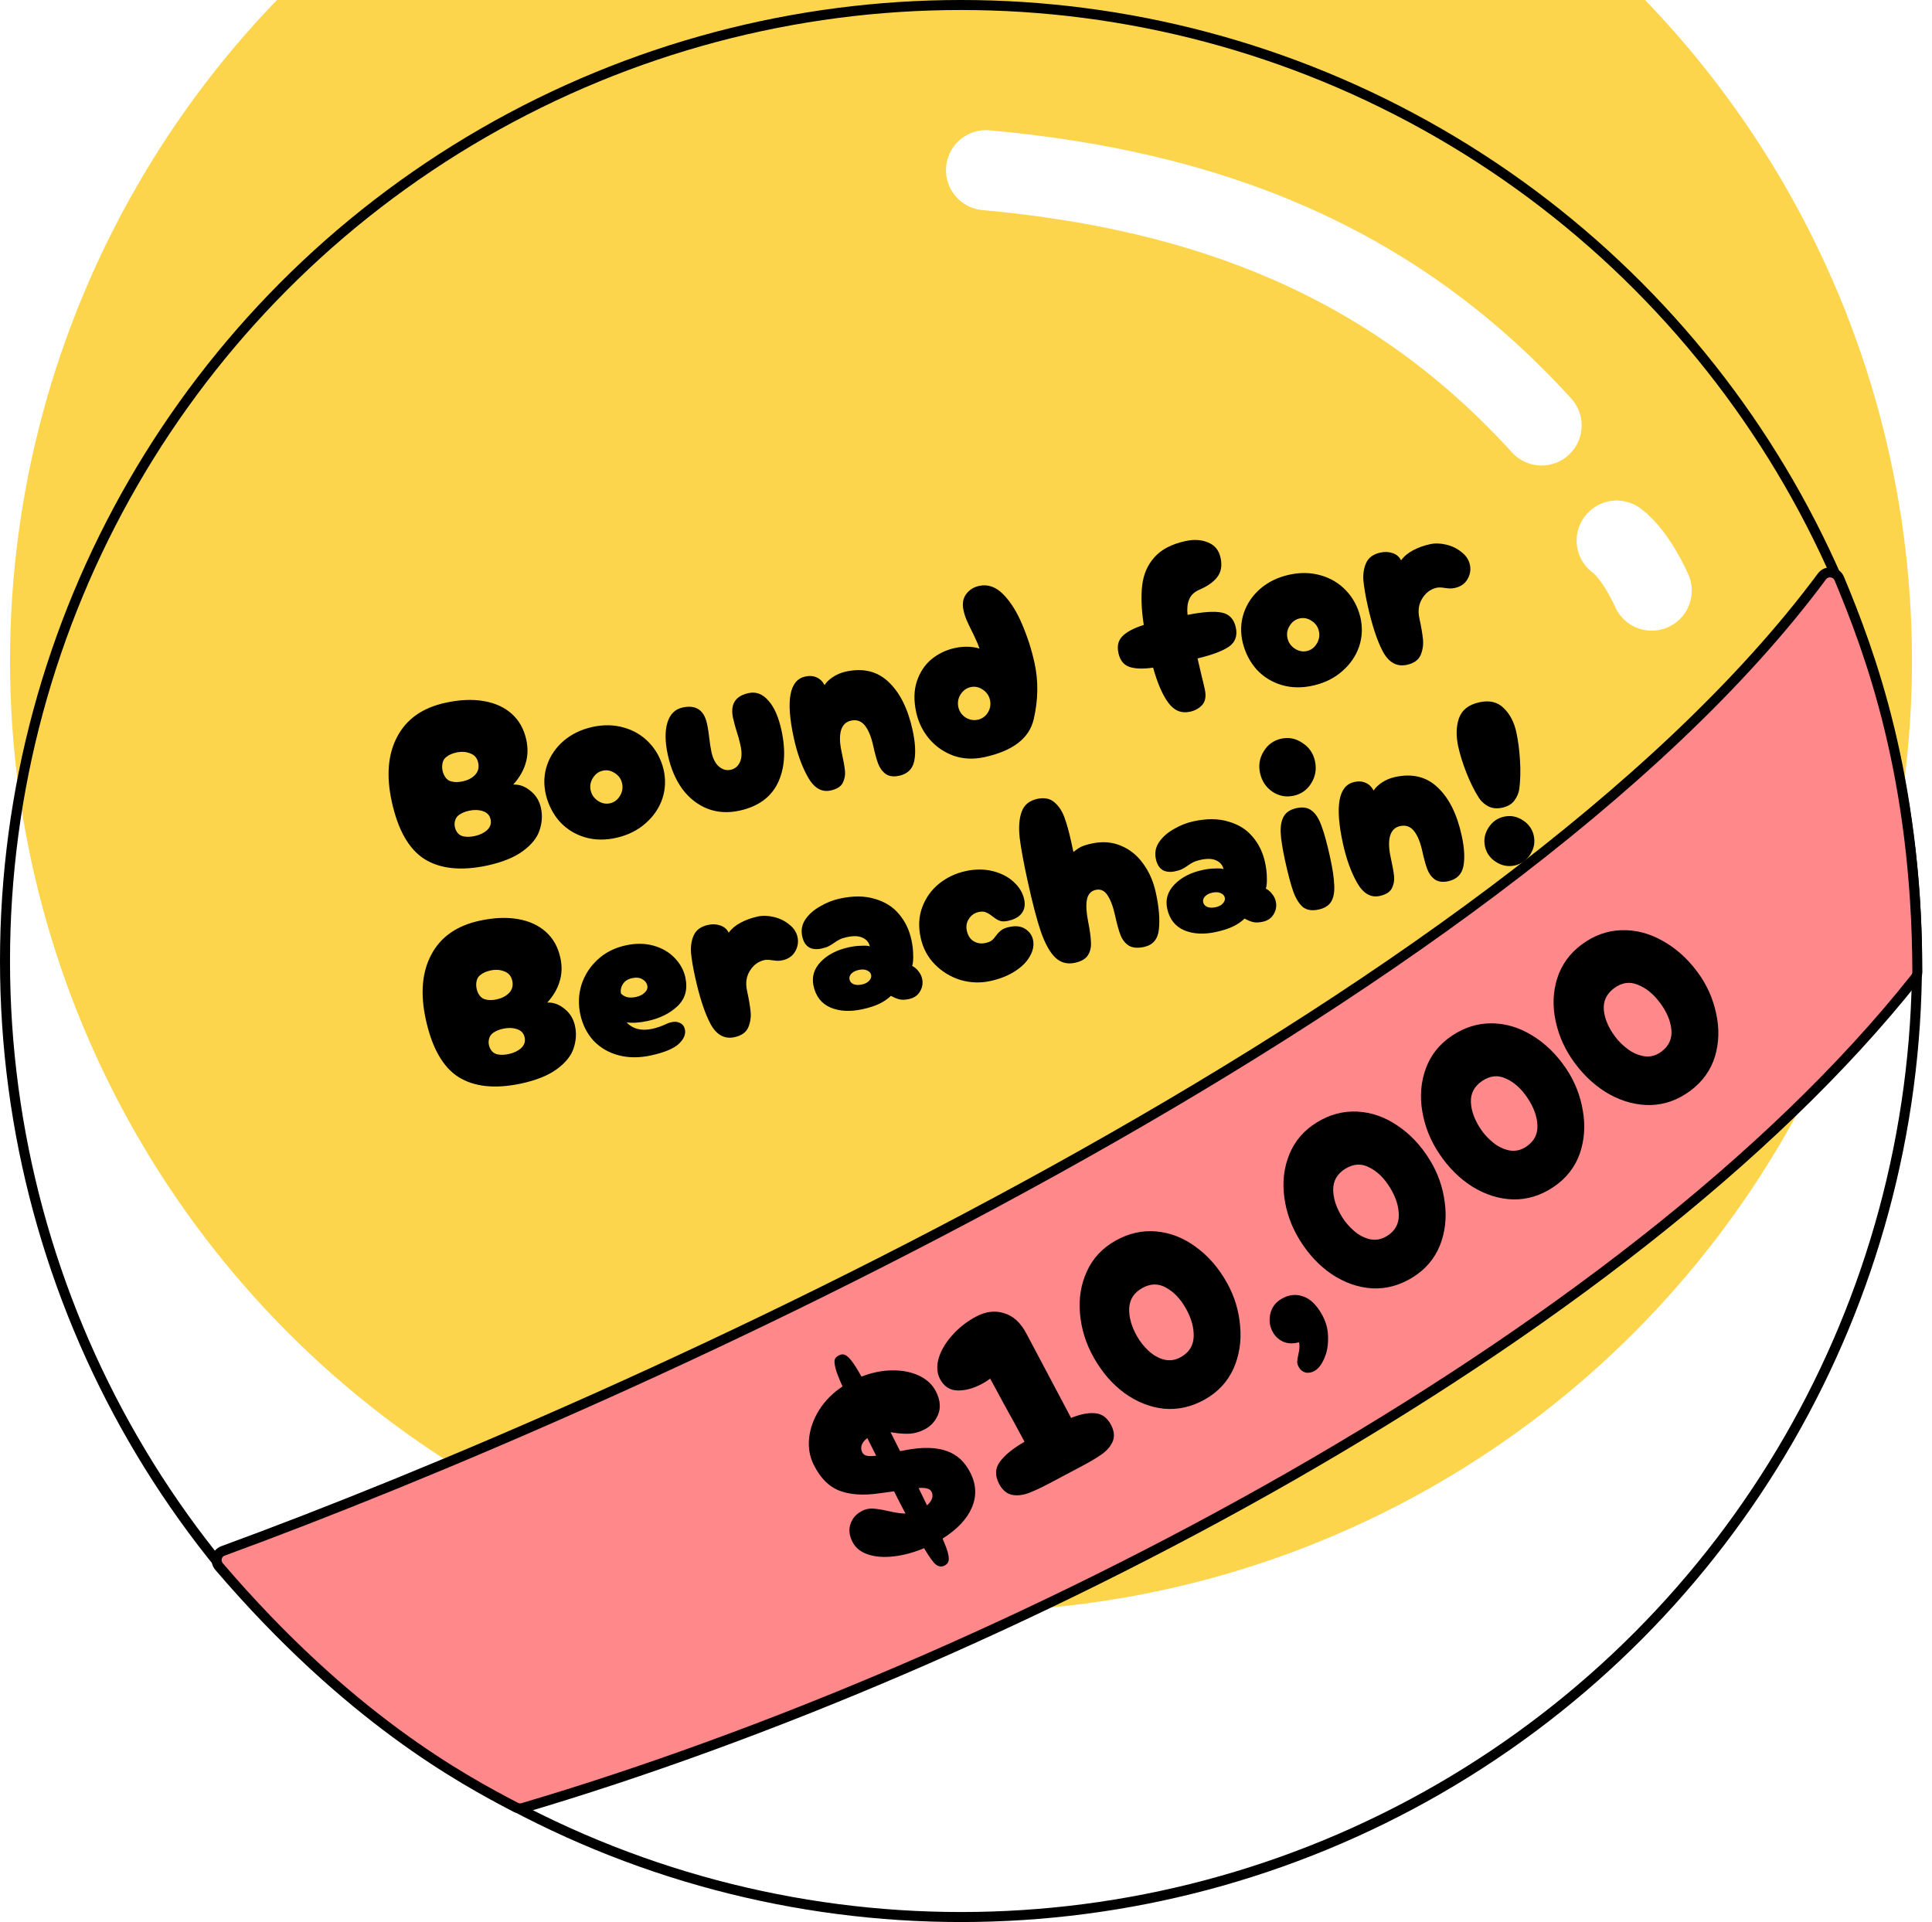 <svg width="193" height="192" viewBox="0 0 193 192" fill="none" xmlns="http://www.w3.org/2000/svg">
<g filter="url(#filter0_i_22057_76)">
<circle cx="96" cy="96" r="95" fill="#FDD54C"/>
</g>
<circle cx="96" cy="96" r="95.5" stroke="black"/>
<path d="M98.5 17C120.5 19 139 26 154 42.5M161.5 54C163.5 55.5 165 59 165 59" stroke="white" stroke-width="8" stroke-linecap="round"/>
<path d="M48.663 86.463C46.065 87.014 43.979 86.799 42.405 85.816C40.846 84.83 39.756 82.915 39.135 80.07C38.571 77.49 38.754 75.33 39.684 73.587C40.61 71.829 42.214 70.7 44.496 70.202C45.903 69.894 47.176 69.837 48.316 70.031C49.455 70.224 50.392 70.65 51.125 71.308C51.858 71.967 52.341 72.828 52.574 73.891C52.758 74.735 52.734 75.526 52.503 76.264C52.287 76.999 51.875 77.704 51.269 78.376C51.868 78.344 52.436 78.547 52.975 78.987C53.528 79.422 53.882 79.992 54.036 80.695C54.2 81.446 54.152 82.201 53.892 82.962C53.645 83.704 53.091 84.39 52.229 85.021C51.384 85.648 50.195 86.128 48.663 86.463ZM45.135 78.071C45.447 78.15 45.814 78.144 46.236 78.051C46.736 77.942 47.14 77.731 47.448 77.418C47.769 77.086 47.876 76.677 47.77 76.193C47.668 75.724 47.404 75.413 46.977 75.261C46.563 75.089 46.098 75.06 45.582 75.172C45.176 75.261 44.847 75.407 44.596 75.609C44.398 75.751 44.27 75.951 44.212 76.209C44.154 76.467 44.154 76.729 44.212 76.995C44.27 77.261 44.379 77.499 44.54 77.71C44.697 77.904 44.895 78.025 45.135 78.071ZM46.333 83.558C46.657 83.618 47.023 83.603 47.429 83.514C47.929 83.405 48.337 83.21 48.652 82.928C48.98 82.627 49.097 82.266 49.005 81.844C48.916 81.437 48.66 81.166 48.237 81.029C47.814 80.892 47.353 80.878 46.853 80.987C46.462 81.073 46.132 81.21 45.862 81.4C45.664 81.542 45.532 81.726 45.467 81.953C45.398 82.165 45.39 82.388 45.441 82.622C45.492 82.857 45.595 83.064 45.749 83.243C45.899 83.407 46.094 83.511 46.333 83.558ZM61.612 83.683C60.49 83.945 59.43 83.93 58.433 83.641C57.452 83.347 56.619 82.833 55.934 82.098C55.262 81.344 54.796 80.447 54.536 79.407C54.291 78.363 54.329 77.372 54.648 76.434C54.967 75.497 55.519 74.688 56.304 74.009C57.105 73.326 58.068 72.862 59.194 72.616C60.288 72.377 61.324 72.396 62.302 72.674C63.295 72.948 64.142 73.451 64.842 74.183C65.542 74.914 66.023 75.8 66.283 76.84C66.52 77.853 66.481 78.836 66.165 79.789C65.846 80.727 65.288 81.545 64.491 82.243C63.709 82.938 62.749 83.418 61.612 83.683ZM60.934 80.245C61.356 80.152 61.688 79.908 61.928 79.511C62.169 79.115 62.242 78.698 62.146 78.26C62.051 77.822 61.812 77.481 61.432 77.237C61.047 76.977 60.644 76.893 60.222 76.985C59.8 77.078 59.468 77.322 59.227 77.719C58.983 78.1 58.909 78.509 59.005 78.946C59.1 79.384 59.34 79.733 59.724 79.993C60.109 80.253 60.512 80.337 60.934 80.245ZM73.875 80.979C72.734 81.228 71.672 81.166 70.689 80.791C69.703 80.4 68.865 79.748 68.174 78.835C67.495 77.902 67.009 76.763 66.715 75.419C66.428 74.106 66.414 73.028 66.672 72.186C66.93 71.343 67.434 70.84 68.185 70.676C69.513 70.386 70.326 70.921 70.624 72.281C70.685 72.562 70.732 72.814 70.764 73.036C70.793 73.243 70.816 73.426 70.835 73.586C70.909 74.225 70.987 74.732 71.069 75.107C71.219 75.794 71.474 76.287 71.834 76.585C72.194 76.883 72.577 76.988 72.984 76.899C73.406 76.807 73.712 76.56 73.903 76.158C74.106 75.737 74.13 75.175 73.976 74.472C73.867 73.971 73.743 73.515 73.604 73.103C73.557 72.966 73.497 72.766 73.424 72.504C73.347 72.226 73.282 71.97 73.231 71.736C72.931 70.36 73.445 69.527 74.773 69.237C75.524 69.073 76.184 69.322 76.754 69.983C77.337 70.626 77.773 71.611 78.064 72.94C78.518 75.019 78.395 76.781 77.696 78.228C76.993 79.659 75.72 80.576 73.875 80.979ZM89.827 77.494C89.264 77.617 88.808 77.553 88.459 77.302C88.124 77.047 87.877 76.7 87.715 76.26C87.553 75.82 87.394 75.241 87.237 74.522C87.035 73.6 86.755 72.916 86.396 72.47C86.036 72.025 85.575 71.864 85.013 71.987C84.497 72.099 84.161 72.435 84.004 72.993C83.86 73.532 83.882 74.232 84.07 75.091C84.251 75.92 84.364 76.55 84.409 76.983C84.454 77.415 84.38 77.824 84.186 78.21C83.989 78.581 83.585 78.833 82.975 78.966C82.084 79.161 81.335 78.727 80.726 77.664C80.114 76.586 79.638 75.273 79.3 73.726C78.481 69.974 78.86 67.926 80.439 67.581C80.876 67.486 81.26 67.516 81.589 67.674C81.915 67.816 82.175 68.07 82.37 68.437C82.525 68.174 82.795 67.91 83.18 67.646C83.58 67.378 84.022 67.191 84.507 67.085C86.226 66.71 87.645 67.055 88.762 68.121C89.895 69.184 90.695 70.786 91.163 72.927C91.44 74.194 91.494 75.23 91.326 76.036C91.155 76.827 90.656 77.313 89.827 77.494ZM98.35 75.632C97.24 75.874 96.198 75.823 95.222 75.48C94.258 75.117 93.456 74.555 92.814 73.795C92.17 73.019 91.74 72.138 91.525 71.153C91.272 69.996 91.293 68.968 91.588 68.069C91.895 67.15 92.381 66.413 93.046 65.859C93.726 65.3 94.504 64.926 95.38 64.734C96.255 64.543 97.078 64.56 97.847 64.785C97.744 64.463 97.605 64.125 97.429 63.771C97.269 63.413 97.163 63.19 97.111 63.103C96.88 62.646 96.698 62.26 96.564 61.946C96.429 61.631 96.326 61.309 96.255 60.981C96.111 60.325 96.197 59.782 96.513 59.352C96.829 58.923 97.26 58.649 97.807 58.529C98.682 58.338 99.489 58.62 100.228 59.376C100.966 60.132 101.594 61.133 102.112 62.379C102.646 63.622 103.058 64.908 103.348 66.236C103.741 68.034 103.714 69.898 103.268 71.83C102.834 73.743 101.195 75.01 98.35 75.632ZM97.681 71.896C98.103 71.804 98.437 71.567 98.681 71.186C98.922 70.79 98.995 70.373 98.899 69.935C98.803 69.498 98.563 69.149 98.179 68.889C97.795 68.629 97.391 68.545 96.969 68.637C96.547 68.729 96.208 68.975 95.951 69.375C95.711 69.772 95.638 70.189 95.734 70.627C95.829 71.064 96.069 71.413 96.454 71.673C96.85 71.914 97.259 71.988 97.681 71.896ZM118.633 61.423C120.171 61.119 121.309 61.043 122.046 61.193C122.799 61.34 123.267 61.835 123.452 62.679C123.633 63.507 123.404 64.147 122.766 64.598C122.139 65.029 121.095 65.421 119.632 65.774L120.061 67.621C120.141 67.914 120.239 68.327 120.356 68.858C120.502 69.531 120.419 70.048 120.105 70.412C119.788 70.759 119.38 70.988 118.879 71.097C118.02 71.285 117.3 70.992 116.722 70.217C116.143 69.443 115.633 68.269 115.191 66.695C114.158 66.839 113.357 66.809 112.788 66.606C112.235 66.399 111.882 65.944 111.728 65.24C111.575 64.537 111.706 63.976 112.122 63.558C112.551 63.12 113.263 62.743 114.258 62.428C114.021 60.891 113.969 59.567 114.103 58.457C114.237 57.347 114.648 56.414 115.334 55.658C116.017 54.886 117.046 54.35 118.422 54.05C119.282 53.862 120.037 53.91 120.689 54.193C121.353 54.458 121.766 54.965 121.93 55.715C122.101 56.497 121.989 57.144 121.593 57.656C121.209 58.149 120.62 58.565 119.826 58.902C119.303 59.131 118.957 59.46 118.789 59.89C118.618 60.304 118.565 60.815 118.633 61.423ZM131.22 68.475C130.098 68.736 129.038 68.722 128.041 68.432C127.06 68.139 126.227 67.625 125.542 66.89C124.87 66.136 124.404 65.239 124.144 64.198C123.899 63.154 123.937 62.164 124.256 61.226C124.575 60.288 125.127 59.48 125.912 58.8C126.713 58.118 127.676 57.654 128.802 57.408C129.896 57.169 130.932 57.188 131.91 57.465C132.903 57.74 133.75 58.243 134.45 58.974C135.15 59.705 135.631 60.591 135.891 61.632C136.128 62.644 136.089 63.627 135.773 64.581C135.454 65.519 134.896 66.337 134.099 67.035C133.317 67.73 132.357 68.21 131.22 68.475ZM130.542 65.036C130.964 64.944 131.295 64.699 131.536 64.303C131.777 63.906 131.85 63.489 131.754 63.051C131.659 62.614 131.42 62.273 131.039 62.028C130.655 61.768 130.252 61.684 129.83 61.777C129.408 61.869 129.076 62.113 128.835 62.51C128.591 62.891 128.517 63.3 128.612 63.738C128.708 64.175 128.948 64.524 129.332 64.784C129.717 65.044 130.12 65.128 130.542 65.036ZM140.547 66.412C139.546 66.631 138.746 66.191 138.146 65.094C137.562 63.993 137.044 62.411 136.593 60.348C136.388 59.41 136.257 58.62 136.198 57.978C136.152 57.316 136.245 56.731 136.478 56.222C136.723 55.693 137.197 55.352 137.9 55.199C138.338 55.103 138.743 55.121 139.116 55.252C139.504 55.38 139.786 55.622 139.962 55.976C140.237 55.589 140.631 55.257 141.144 54.981C141.657 54.705 142.226 54.499 142.852 54.362C143.352 54.253 143.887 54.267 144.458 54.404C145.044 54.538 145.557 54.787 145.996 55.149C146.448 55.493 146.728 55.915 146.838 56.415C146.947 56.915 146.865 57.4 146.59 57.869C146.328 58.319 145.908 58.608 145.33 58.734C145.142 58.775 144.958 58.791 144.775 58.782C144.609 58.769 144.458 58.753 144.323 58.733C143.983 58.676 143.719 58.669 143.531 58.709C142.922 58.843 142.435 59.203 142.072 59.79C141.721 60.358 141.628 61.017 141.792 61.767C141.973 62.596 142.092 63.29 142.149 63.851C142.206 64.412 142.126 64.945 141.909 65.451C141.689 65.942 141.234 66.262 140.547 66.412ZM52.065 108.239C49.467 108.79 47.381 108.574 45.807 107.592C44.249 106.606 43.159 104.69 42.537 101.845C41.974 99.266 42.157 97.105 43.086 95.363C44.012 93.605 45.616 92.476 47.898 91.977C49.305 91.67 50.578 91.613 51.718 91.806C52.857 91.999 53.794 92.425 54.527 93.084C55.261 93.743 55.744 94.603 55.976 95.666C56.16 96.51 56.137 97.302 55.905 98.04C55.689 98.775 55.278 99.479 54.671 100.152C55.27 100.12 55.839 100.323 56.377 100.762C56.931 101.198 57.284 101.768 57.438 102.471C57.602 103.221 57.554 103.977 57.295 104.738C57.047 105.48 56.493 106.166 55.632 106.796C54.786 107.423 53.597 107.904 52.065 108.239ZM48.537 99.847C48.849 99.926 49.216 99.919 49.638 99.827C50.138 99.718 50.542 99.507 50.851 99.194C51.171 98.862 51.279 98.453 51.173 97.969C51.07 97.5 50.806 97.189 50.379 97.036C49.965 96.865 49.5 96.835 48.984 96.948C48.578 97.037 48.249 97.182 47.999 97.385C47.8 97.526 47.672 97.726 47.614 97.985C47.556 98.243 47.556 98.505 47.614 98.771C47.672 99.037 47.781 99.275 47.942 99.485C48.099 99.68 48.297 99.8 48.537 99.847ZM49.736 105.333C50.06 105.393 50.425 105.379 50.832 105.29C51.332 105.181 51.739 104.985 52.055 104.704C52.382 104.403 52.499 104.041 52.407 103.619C52.319 103.213 52.063 102.941 51.64 102.804C51.217 102.667 50.755 102.654 50.255 102.763C49.864 102.848 49.534 102.986 49.264 103.176C49.066 103.318 48.934 103.502 48.869 103.729C48.801 103.941 48.792 104.164 48.843 104.398C48.895 104.632 48.997 104.839 49.151 105.019C49.301 105.182 49.496 105.287 49.736 105.333ZM65.032 105.43C63.876 105.683 62.802 105.68 61.812 105.421C60.822 105.163 59.988 104.682 59.31 103.978C58.645 103.255 58.199 102.378 57.974 101.347C57.752 100.331 57.789 99.34 58.086 98.374C58.398 97.405 58.936 96.567 59.699 95.86C60.461 95.153 61.398 94.678 62.507 94.436C63.508 94.217 64.435 94.227 65.29 94.466C66.145 94.706 66.849 95.117 67.402 95.7C67.952 96.268 68.305 96.911 68.462 97.63C68.719 98.803 68.461 99.76 67.689 100.501C66.93 101.224 65.941 101.719 64.722 101.985C63.909 102.163 63.199 102.211 62.592 102.131C63.228 102.795 64.085 103.008 65.164 102.773C65.602 102.677 66.059 102.52 66.535 102.301C66.712 102.213 66.887 102.151 67.059 102.113C67.403 102.038 67.695 102.064 67.936 102.192C68.192 102.316 68.353 102.526 68.418 102.823C68.524 103.308 68.319 103.795 67.803 104.284C67.285 104.758 66.361 105.14 65.032 105.43ZM62.037 99.255C62.226 99.443 62.449 99.566 62.708 99.625C62.978 99.664 63.262 99.651 63.559 99.586C63.903 99.511 64.183 99.368 64.399 99.157C64.63 98.942 64.719 98.71 64.664 98.46C64.603 98.179 64.432 97.962 64.153 97.81C63.89 97.655 63.548 97.623 63.126 97.715C62.703 97.808 62.397 98.014 62.204 98.334C62.025 98.636 61.969 98.942 62.037 99.255ZM73.379 103.606C72.379 103.825 71.579 103.386 70.979 102.288C70.394 101.188 69.877 99.606 69.426 97.543C69.221 96.605 69.089 95.815 69.031 95.172C68.985 94.511 69.078 93.925 69.31 93.416C69.555 92.888 70.029 92.547 70.733 92.393C71.171 92.297 71.576 92.315 71.948 92.447C72.337 92.575 72.619 92.816 72.794 93.171C73.07 92.783 73.464 92.451 73.977 92.175C74.49 91.9 75.059 91.693 75.684 91.557C76.185 91.447 76.72 91.461 77.29 91.599C77.876 91.733 78.389 91.981 78.829 92.344C79.281 92.687 79.561 93.109 79.67 93.609C79.78 94.109 79.697 94.594 79.423 95.064C79.161 95.514 78.741 95.802 78.163 95.928C77.975 95.969 77.79 95.985 77.608 95.976C77.442 95.963 77.291 95.947 77.155 95.927C76.815 95.871 76.552 95.863 76.364 95.904C75.754 96.037 75.268 96.397 74.905 96.984C74.554 97.552 74.461 98.211 74.625 98.962C74.806 99.79 74.925 100.485 74.982 101.045C75.039 101.606 74.959 102.139 74.742 102.645C74.521 103.136 74.067 103.456 73.379 103.606ZM86.15 100.816C84.931 101.082 83.871 101.027 82.97 100.651C82.065 100.259 81.499 99.54 81.27 98.492C81.072 97.586 81.313 96.779 81.994 96.074C82.675 95.368 83.61 94.886 84.798 94.626C85.236 94.531 85.651 94.481 86.043 94.477C86.447 94.454 86.73 94.474 86.891 94.537C86.806 94.146 86.572 93.862 86.189 93.683C85.802 93.49 85.273 93.466 84.601 93.613C84.304 93.678 84.067 93.754 83.89 93.842C83.712 93.93 83.525 94.044 83.326 94.186C83.128 94.328 82.94 94.442 82.763 94.53C82.601 94.615 82.372 94.689 82.075 94.754C81.574 94.864 81.156 94.824 80.82 94.635C80.481 94.431 80.253 94.063 80.137 93.532C80.004 92.922 80.11 92.359 80.455 91.841C80.816 91.32 81.311 90.884 81.939 90.534C82.563 90.168 83.211 89.912 83.883 89.765C85.212 89.475 86.376 89.483 87.377 89.788C88.389 90.075 89.195 90.578 89.795 91.299C90.41 92.016 90.825 92.867 91.04 93.852C91.157 94.383 91.217 94.886 91.223 95.36C91.243 95.83 91.211 96.206 91.125 96.487C91.385 96.626 91.597 96.809 91.761 97.035C91.94 97.258 92.059 97.502 92.117 97.768C92.216 98.222 92.145 98.646 91.904 99.043C91.679 99.436 91.317 99.687 90.816 99.797C90.441 99.879 90.124 99.891 89.866 99.832C89.608 99.774 89.32 99.657 89.003 99.48C88.663 99.8 88.271 100.066 87.826 100.278C87.397 100.486 86.838 100.666 86.15 100.816ZM86.102 98.346C86.43 98.274 86.673 98.147 86.83 97.965C87.002 97.78 87.066 97.586 87.022 97.383C86.977 97.18 86.838 97.03 86.604 96.934C86.386 96.834 86.113 96.82 85.784 96.892C85.456 96.963 85.206 97.092 85.033 97.277C84.876 97.459 84.82 97.651 84.865 97.854C84.909 98.058 85.04 98.209 85.259 98.309C85.493 98.405 85.774 98.417 86.102 98.346ZM98.935 97.998C97.934 98.217 96.936 98.181 95.939 97.891C94.954 97.582 94.104 97.064 93.388 96.336C92.672 95.608 92.2 94.72 91.971 93.673C91.732 92.579 91.782 91.569 92.12 90.643C92.47 89.699 93.028 88.914 93.792 88.288C94.571 87.659 95.461 87.236 96.462 87.017C97.415 86.809 98.316 86.808 99.164 87.016C100.012 87.224 100.713 87.587 101.269 88.104C101.82 88.606 102.168 89.185 102.312 89.841C102.431 90.389 102.351 90.848 102.072 91.22C101.809 91.589 101.349 91.845 100.693 91.989C100.349 92.064 100.069 92.059 99.854 91.975C99.639 91.891 99.403 91.746 99.145 91.54C98.906 91.347 98.689 91.214 98.493 91.142C98.31 91.052 98.069 91.039 97.772 91.103C97.35 91.196 97.023 91.423 96.791 91.785C96.556 92.131 96.487 92.531 96.586 92.984C96.689 93.453 96.912 93.797 97.254 94.017C97.613 94.234 98.011 94.294 98.448 94.198C98.73 94.137 98.94 94.05 99.079 93.938C99.219 93.826 99.363 93.663 99.513 93.45C99.691 93.215 99.865 93.037 100.036 92.918C100.203 92.783 100.466 92.677 100.826 92.598C101.467 92.458 101.997 92.522 102.416 92.791C102.835 93.06 103.094 93.421 103.193 93.874C103.309 94.406 103.207 94.952 102.887 95.513C102.584 96.071 102.087 96.573 101.398 97.018C100.709 97.463 99.888 97.79 98.935 97.998ZM107.389 96.176C106.623 96.343 105.972 96.174 105.436 95.669C104.9 95.164 104.419 94.311 103.992 93.11C103.582 91.906 103.138 90.21 102.659 88.021C102.26 86.192 101.994 84.752 101.863 83.7C101.747 82.644 101.811 81.778 102.057 81.103C102.299 80.411 102.818 79.978 103.615 79.804C104.303 79.653 104.867 79.76 105.306 80.122C105.746 80.485 106.084 80.984 106.321 81.62C106.559 82.256 106.785 83.067 107 84.051L107.231 85.106C107.509 84.882 107.759 84.713 107.98 84.599C108.216 84.482 108.576 84.37 109.061 84.264C110.124 84.032 111.098 84.106 111.984 84.486C112.866 84.85 113.601 85.442 114.19 86.263C114.794 87.081 115.218 88.045 115.46 89.155C115.775 90.593 115.878 91.815 115.77 92.821C115.675 93.808 115.181 94.399 114.291 94.594C113.665 94.731 113.166 94.692 112.791 94.479C112.433 94.263 112.154 93.923 111.954 93.459C111.77 92.991 111.586 92.335 111.402 91.491C111.2 90.569 110.943 89.88 110.631 89.424C110.334 88.965 109.943 88.788 109.458 88.894C108.974 89 108.679 89.335 108.572 89.898C108.478 90.443 108.523 91.17 108.705 92.08C108.874 92.928 108.966 93.612 108.982 94.133C109.013 94.65 108.904 95.091 108.657 95.457C108.421 95.803 107.999 96.042 107.389 96.176ZM121.481 93.097C120.262 93.363 119.202 93.308 118.3 92.932C117.396 92.54 116.829 91.82 116.6 90.773C116.402 89.866 116.644 89.06 117.325 88.355C118.006 87.649 118.941 87.166 120.129 86.907C120.566 86.811 120.981 86.761 121.373 86.758C121.778 86.735 122.061 86.755 122.222 86.818C122.136 86.427 121.902 86.142 121.519 85.964C121.133 85.77 120.604 85.746 119.932 85.893C119.635 85.958 119.398 86.035 119.22 86.123C119.043 86.21 118.855 86.325 118.657 86.467C118.458 86.608 118.271 86.723 118.093 86.811C117.931 86.895 117.702 86.97 117.405 87.035C116.905 87.144 116.487 87.105 116.151 86.916C115.811 86.712 115.584 86.344 115.468 85.812C115.334 85.203 115.44 84.639 115.786 84.121C116.147 83.6 116.641 83.165 117.269 82.815C117.894 82.449 118.542 82.193 119.214 82.046C120.543 81.756 121.707 81.763 122.707 82.069C123.72 82.355 124.526 82.859 125.125 83.579C125.741 84.297 126.156 85.148 126.371 86.132C126.487 86.664 126.548 87.166 126.553 87.64C126.574 88.111 126.541 88.486 126.455 88.767C126.715 88.907 126.927 89.09 127.091 89.316C127.271 89.539 127.39 89.783 127.448 90.049C127.547 90.502 127.476 90.927 127.235 91.324C127.01 91.717 126.647 91.968 126.147 92.077C125.772 92.159 125.455 92.171 125.197 92.113C124.938 92.055 124.651 91.937 124.334 91.761C123.994 92.081 123.602 92.347 123.157 92.559C122.727 92.767 122.169 92.946 121.481 93.097ZM121.433 90.626C121.761 90.554 122.003 90.428 122.16 90.246C122.333 90.061 122.397 89.867 122.352 89.664C122.308 89.46 122.169 89.311 121.935 89.214C121.716 89.115 121.443 89.101 121.115 89.172C120.787 89.244 120.536 89.373 120.364 89.558C120.207 89.739 120.151 89.932 120.195 90.135C120.24 90.338 120.371 90.49 120.589 90.589C120.823 90.686 121.104 90.698 121.433 90.626ZM129.243 79.486C128.477 79.654 127.768 79.522 127.117 79.091C126.463 78.644 126.049 78.022 125.874 77.225C125.704 76.444 125.824 75.721 126.236 75.058C126.645 74.379 127.232 73.956 127.998 73.789C128.748 73.625 129.45 73.766 130.105 74.213C130.771 74.64 131.19 75.245 131.361 76.026C131.535 76.823 131.41 77.563 130.986 78.246C130.574 78.909 129.993 79.322 129.243 79.486ZM131.727 90.858C131.086 90.998 130.57 90.922 130.179 90.631C129.8 90.321 129.476 89.81 129.206 89.1C128.948 88.37 128.669 87.317 128.368 85.942C128.116 84.785 127.971 83.859 127.933 83.162C127.911 82.463 128.021 81.915 128.262 81.519C128.503 81.122 128.92 80.859 129.514 80.729C130.155 80.589 130.665 80.674 131.044 80.984C131.435 81.275 131.76 81.786 132.017 82.516C132.287 83.227 132.572 84.27 132.873 85.645C133.126 86.802 133.263 87.73 133.285 88.43C133.322 89.126 133.221 89.672 132.98 90.069C132.739 90.465 132.321 90.728 131.727 90.858ZM144.68 88.028C144.117 88.151 143.661 88.087 143.311 87.836C142.977 87.581 142.729 87.234 142.568 86.794C142.406 86.355 142.247 85.775 142.09 85.056C141.888 84.134 141.608 83.45 141.248 83.005C140.889 82.559 140.428 82.398 139.865 82.521C139.349 82.633 139.013 82.969 138.857 83.527C138.713 84.066 138.734 84.766 138.922 85.626C139.103 86.454 139.216 87.084 139.262 87.517C139.307 87.949 139.233 88.358 139.039 88.745C138.841 89.115 138.438 89.367 137.828 89.501C136.937 89.695 136.187 89.261 135.578 88.199C134.966 87.121 134.491 85.808 134.153 84.26C133.333 80.509 133.713 78.46 135.291 78.115C135.729 78.02 136.113 78.051 136.442 78.208C136.767 78.35 137.028 78.604 137.223 78.971C137.378 78.708 137.648 78.444 138.032 78.18C138.432 77.912 138.875 77.726 139.359 77.62C141.079 77.244 142.497 77.589 143.614 78.655C144.747 79.718 145.548 81.32 146.016 83.462C146.292 84.728 146.347 85.764 146.179 86.57C146.008 87.361 145.508 87.847 144.68 88.028ZM145.743 71.754C146.036 70.92 146.714 70.387 147.777 70.155C148.793 69.933 149.604 70.124 150.211 70.728C150.834 71.329 151.255 72.13 151.473 73.131C151.654 73.959 151.778 74.898 151.843 75.948C151.906 76.983 151.883 77.93 151.776 78.788C151.721 79.21 151.553 79.607 151.274 79.979C151.008 80.332 150.609 80.567 150.077 80.683C149.546 80.799 149.077 80.754 148.672 80.547C148.263 80.326 147.946 80.035 147.72 79.675C147.267 78.954 146.857 78.127 146.489 77.192C146.118 76.241 145.845 75.368 145.671 74.57C145.439 73.507 145.463 72.569 145.743 71.754ZM152.867 85.355C152.488 85.945 151.97 86.312 151.314 86.456C150.657 86.599 150.034 86.481 149.443 86.103C148.853 85.724 148.486 85.207 148.343 84.55C148.199 83.894 148.317 83.27 148.695 82.68C149.074 82.089 149.592 81.722 150.248 81.579C150.905 81.435 151.528 81.553 152.119 81.932C152.709 82.31 153.076 82.828 153.22 83.484C153.363 84.141 153.245 84.764 152.867 85.355Z" fill="black"/>
<path d="M182.002 57.586C149.874 100.857 63.072 139.981 22.273 154.927C21.621 155.165 21.439 155.971 21.89 156.498C34.864 171.654 46.141 177.735 51.506 180.532C51.735 180.652 51.993 180.677 52.241 180.604C100.044 166.473 162.467 134.116 191.325 97.7C191.464 97.524 191.538 97.305 191.537 97.081C191.481 77.447 186.744 65.032 183.739 57.803C183.438 57.079 182.469 56.956 182.002 57.586Z" fill="#FF888A" stroke="black" stroke-linecap="round"/>
<path d="M90.526 144.845C92.177 144.539 93.522 144.572 94.561 144.942C95.593 145.296 96.385 146.024 96.937 147.123C97.529 148.3 97.577 149.459 97.083 150.6C96.605 151.732 95.63 152.765 94.159 153.698C94.447 154.349 94.63 154.848 94.709 155.197C94.794 155.561 94.803 155.829 94.733 155.999C94.679 156.162 94.552 156.294 94.35 156.395C94.056 156.543 93.765 156.505 93.478 156.281C93.214 156.064 92.826 155.522 92.312 154.655C91.336 155.068 90.356 155.337 89.372 155.463C88.388 155.589 87.516 155.533 86.755 155.294C85.995 155.055 85.46 154.626 85.148 154.006C84.829 153.371 84.77 152.77 84.971 152.204C85.171 151.638 85.566 151.207 86.154 150.911C86.479 150.748 86.832 150.677 87.212 150.7C87.592 150.722 88.076 150.799 88.666 150.93C89.457 151.114 90.054 151.202 90.457 151.194C90.216 150.752 89.834 150.013 89.313 148.975L87.814 149.176C86.24 149.403 84.926 149.317 83.871 148.916C82.816 148.515 81.958 147.656 81.297 146.339C80.884 145.518 80.728 144.627 80.826 143.666C80.933 142.681 81.272 141.735 81.844 140.827C82.432 139.911 83.205 139.134 84.165 138.497C83.815 137.722 83.585 137.13 83.476 136.719C83.367 136.308 83.335 136.014 83.381 135.836C83.443 135.649 83.582 135.502 83.799 135.393C84.016 135.284 84.21 135.264 84.38 135.334C84.566 135.395 84.792 135.593 85.056 135.925C85.32 136.258 85.654 136.789 86.059 137.516C87.112 137.104 88.143 136.896 89.151 136.894C90.174 136.885 91.069 137.065 91.838 137.436C92.606 137.806 93.161 138.332 93.503 139.014C93.931 139.866 93.999 140.637 93.705 141.327C93.42 141.995 92.967 142.484 92.348 142.795C91.852 143.044 91.379 143.184 90.93 143.216C90.473 143.233 90.058 143.218 89.686 143.172C89.329 143.119 89.089 143.084 88.965 143.069L89.91 144.951C90.042 144.943 90.247 144.907 90.526 144.845ZM86.131 145.074C86.225 145.26 86.38 145.376 86.597 145.422C86.814 145.468 87.124 145.468 87.527 145.42L86.64 143.655C86.346 143.88 86.157 144.121 86.072 144.377C86.003 144.625 86.022 144.857 86.131 145.074ZM92.606 150.376C92.862 150.15 93.028 149.921 93.105 149.689C93.182 149.456 93.166 149.231 93.057 149.014C92.979 148.86 92.84 148.755 92.638 148.701C92.429 148.632 92.138 148.613 91.766 148.645L92.606 150.376Z" fill="black"/>
<path d="M106.999 141.643C107.951 141.256 108.762 141.101 109.43 141.178C110.091 141.24 110.608 141.623 110.981 142.328C111.29 142.91 111.357 143.443 111.182 143.928C110.999 144.398 110.657 144.824 110.154 145.208C109.658 145.569 108.974 145.981 108.101 146.443L106.47 147.308L104.839 148.172C103.966 148.635 103.233 148.974 102.641 149.189C102.057 149.382 101.519 149.421 101.028 149.309C100.528 149.181 100.125 148.826 99.816 148.244C99.378 147.417 99.399 146.68 99.88 146.033C100.353 145.371 101.174 144.7 102.345 144.021C101.744 142.887 101.063 141.64 100.302 140.277L98.916 137.717C98.664 137.909 98.378 138.09 98.056 138.26C97.214 138.707 96.405 138.92 95.629 138.899C94.868 138.871 94.293 138.489 93.904 137.754C93.595 137.172 93.548 136.49 93.762 135.71C93.992 134.921 94.439 134.155 95.104 133.41C95.776 132.642 96.579 132.011 97.513 131.516C98.478 131.004 99.41 130.893 100.308 131.182C101.214 131.447 101.955 132.124 102.531 133.211L106.999 141.643Z" fill="black"/>
<path d="M120.344 139.806C119.028 140.543 117.669 140.848 116.266 140.72C114.87 140.569 113.553 140.045 112.316 139.149C111.093 138.245 110.071 137.059 109.249 135.592C108.478 134.217 108.025 132.771 107.892 131.257C107.749 129.727 107.977 128.307 108.575 126.999C109.173 125.69 110.129 124.667 111.445 123.93C112.76 123.192 114.119 122.887 115.522 123.015C116.925 123.143 118.238 123.659 119.46 124.563C120.698 125.459 121.732 126.648 122.562 128.13C123.316 129.476 123.757 130.918 123.884 132.456C124.026 133.986 123.803 135.413 123.214 136.737C122.616 138.045 121.659 139.068 120.344 139.806ZM117.966 135.564C118.783 135.107 119.209 134.431 119.244 133.537C119.28 132.643 119.022 131.704 118.471 130.721C117.928 129.754 117.271 129.059 116.498 128.638C115.732 128.193 114.933 128.204 114.102 128.67C113.27 129.136 112.837 129.816 112.801 130.71C112.773 131.581 113.03 132.5 113.572 133.467C113.869 133.997 114.248 134.479 114.711 134.915C115.174 135.351 115.689 135.649 116.255 135.808C116.837 135.959 117.407 135.878 117.966 135.564Z" fill="black"/>
<path d="M131.998 131.211C132.437 131.958 132.66 132.732 132.667 133.531C132.697 134.337 132.575 135.053 132.298 135.677C132.036 136.293 131.718 136.71 131.345 136.93C131.031 137.114 130.724 137.173 130.424 137.108C130.14 137.034 129.918 136.862 129.76 136.593C129.646 136.399 129.587 136.212 129.583 136.034C129.594 135.847 129.635 135.591 129.707 135.268C129.756 135.078 129.789 134.878 129.806 134.667C129.823 134.456 129.81 134.263 129.767 134.087C129.195 134.242 128.685 134.23 128.238 134.05C127.782 133.855 127.427 133.541 127.173 133.107C126.848 132.554 126.753 131.947 126.888 131.285C127.037 130.615 127.41 130.104 128.008 129.753C128.711 129.341 129.412 129.251 130.111 129.484C130.817 129.693 131.446 130.269 131.998 131.211Z" fill="black"/>
<path d="M141.099 127.614C139.816 128.406 138.471 128.768 137.064 128.699C135.663 128.607 134.325 128.139 133.051 127.296C131.791 126.444 130.72 125.303 129.837 123.872C129.008 122.53 128.495 121.105 128.298 119.597C128.091 118.075 128.259 116.647 128.801 115.314C129.343 113.982 130.256 112.919 131.539 112.127C132.822 111.335 134.167 110.973 135.574 111.041C136.981 111.11 138.314 111.57 139.574 112.422C140.848 113.265 141.931 114.409 142.823 115.855C143.634 117.168 144.135 118.59 144.327 120.121C144.533 121.644 144.37 123.079 143.837 124.426C143.295 125.759 142.382 126.821 141.099 127.614ZM138.545 123.476C139.342 122.985 139.739 122.292 139.736 121.397C139.734 120.502 139.437 119.575 138.845 118.616C138.262 117.673 137.576 117.006 136.786 116.618C136.002 116.206 135.204 116.25 134.393 116.751C133.582 117.252 133.178 117.949 133.18 118.844C133.188 119.715 133.483 120.623 134.066 121.567C134.385 122.083 134.785 122.549 135.266 122.965C135.747 123.381 136.273 123.657 136.846 123.792C137.433 123.919 138 123.813 138.545 123.476Z" fill="black"/>
<path d="M155.175 118.582C153.922 119.421 152.591 119.832 151.183 119.816C149.779 119.776 148.425 119.358 147.12 118.562C145.83 117.757 144.718 116.656 143.782 115.259C142.905 113.948 142.339 112.543 142.086 111.044C141.824 109.53 141.939 108.097 142.431 106.745C142.923 105.394 143.796 104.298 145.049 103.459C146.302 102.62 147.633 102.209 149.042 102.225C150.45 102.242 151.8 102.652 153.09 103.457C154.394 104.253 155.519 105.356 156.464 106.768C157.322 108.049 157.875 109.452 158.124 110.976C158.386 112.489 158.276 113.929 157.794 115.296C157.301 116.648 156.428 117.743 155.175 118.582ZM152.47 114.542C153.248 114.021 153.619 113.314 153.584 112.42C153.548 111.526 153.217 110.61 152.59 109.674C151.973 108.753 151.263 108.112 150.459 107.753C149.66 107.37 148.865 107.444 148.073 107.974C147.28 108.505 146.902 109.217 146.938 110.111C146.978 110.981 147.306 111.877 147.924 112.799C148.261 113.303 148.678 113.754 149.174 114.152C149.67 114.55 150.206 114.806 150.784 114.92C151.375 115.025 151.937 114.899 152.47 114.542Z" fill="black"/>
<path d="M168.857 108.963C167.646 109.861 166.337 110.337 164.929 110.389C163.525 110.416 162.152 110.065 160.811 109.333C159.483 108.592 158.318 107.546 157.316 106.196C156.376 104.93 155.743 103.554 155.418 102.068C155.082 100.569 155.127 99.132 155.553 97.758C155.98 96.384 156.798 95.247 158.009 94.349C159.22 93.45 160.529 92.974 161.937 92.922C163.345 92.871 164.712 93.215 166.04 93.957C167.381 94.688 168.558 95.736 169.571 97.1C170.49 98.338 171.111 99.712 171.433 101.222C171.769 102.721 171.729 104.165 171.313 105.553C170.886 106.927 170.068 108.064 168.857 108.963ZM165.959 105.059C166.711 104.501 167.047 103.776 166.968 102.885C166.889 101.993 166.514 101.095 165.843 100.191C165.181 99.3 164.441 98.695 163.621 98.375C162.804 98.031 162.013 98.144 161.248 98.712C160.482 99.28 160.139 100.01 160.218 100.901C160.3 101.768 160.672 102.647 161.333 103.538C161.695 104.025 162.133 104.455 162.648 104.829C163.162 105.202 163.711 105.432 164.293 105.518C164.889 105.594 165.444 105.441 165.959 105.059Z" fill="black"/>
<defs>
<filter id="filter0_i_22057_76" x="0" y="0" width="192" height="192" filterUnits="userSpaceOnUse" color-interpolation-filters="sRGB">
<feFlood flood-opacity="0" result="BackgroundImageFix"/>
<feBlend mode="normal" in="SourceGraphic" in2="BackgroundImageFix" result="shape"/>
<feColorMatrix in="SourceAlpha" type="matrix" values="0 0 0 0 0 0 0 0 0 0 0 0 0 0 0 0 0 0 127 0" result="hardAlpha"/>
<feOffset dy="-30"/>
<feComposite in2="hardAlpha" operator="arithmetic" k2="-1" k3="1"/>
<feColorMatrix type="matrix" values="0 0 0 0 0 0 0 0 0 0 0 0 0 0 0 0 0 0 0.25 0"/>
<feBlend mode="normal" in2="shape" result="effect1_innerShadow_22057_76"/>
</filter>
</defs>
</svg>